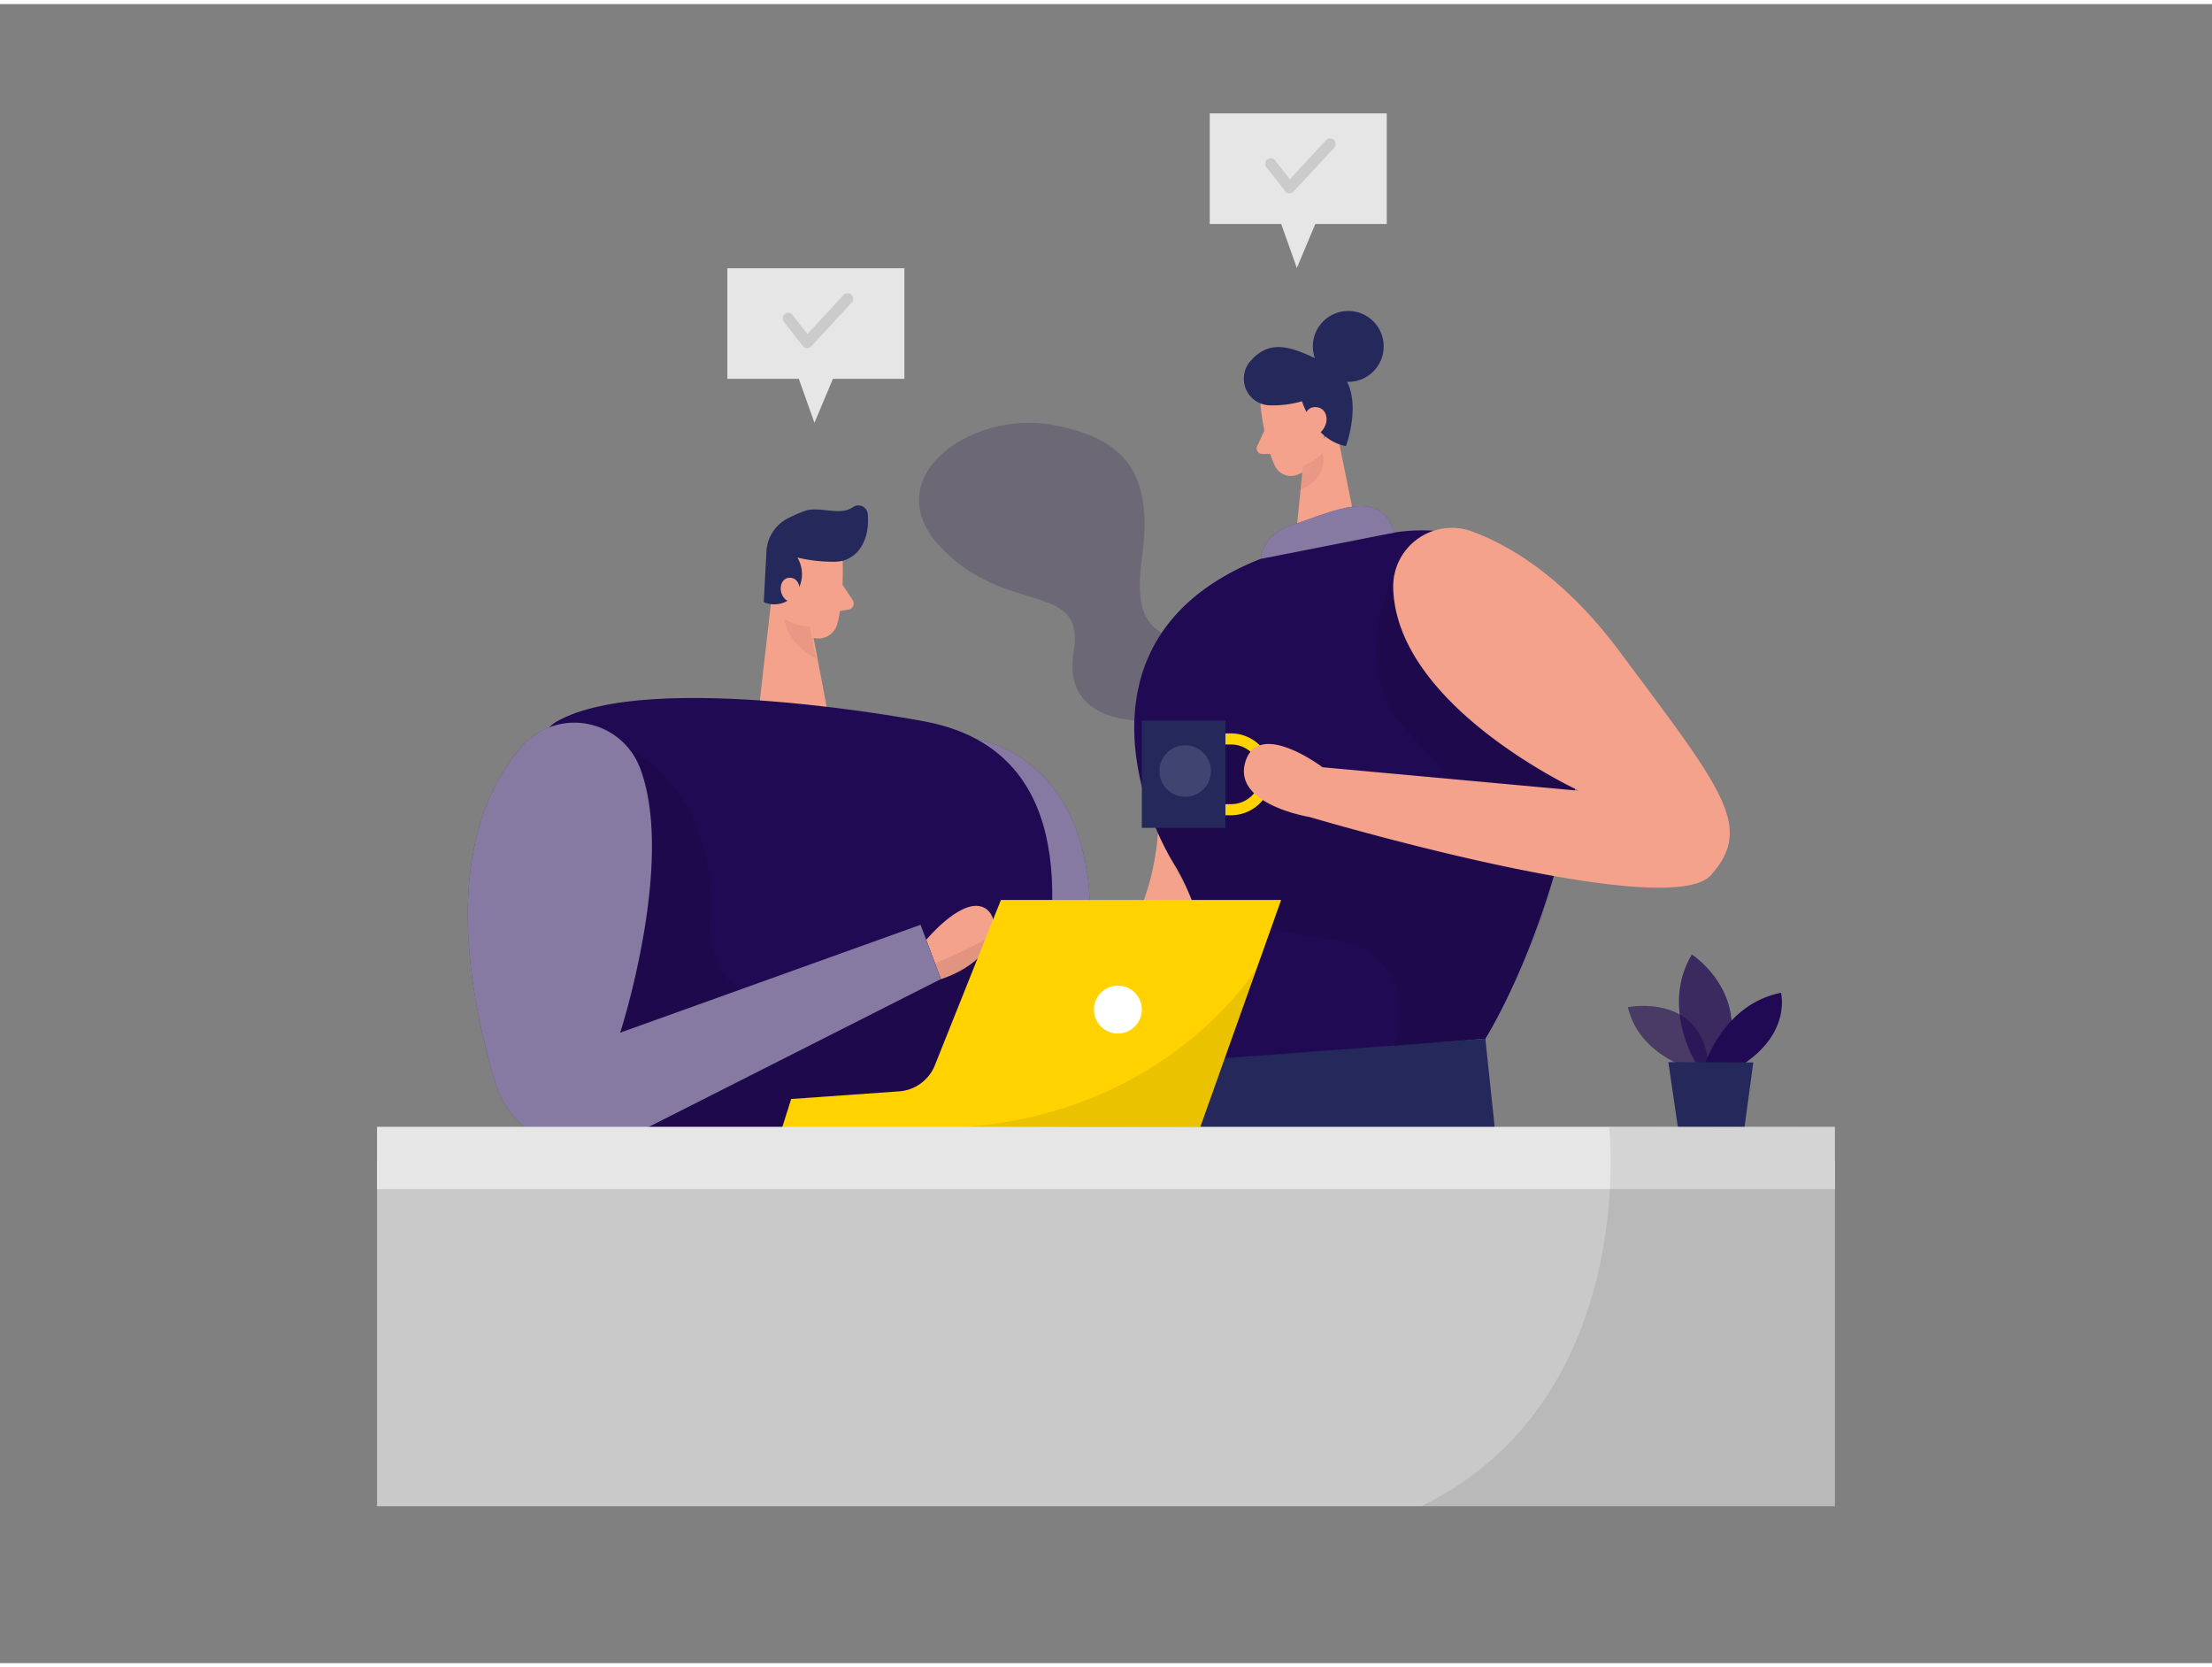 <svg id="Layer_1" data-name="Layer 1" xmlns="http://www.w3.org/2000/svg" viewBox="0 0 400 300" width="406" height="306" class="illustration styles_illustrationTablet__1DWOa"><rect x="0" y="0" width="400" height="300" fill="#808080" stroke="none"/><title>#83_coworking_twocolour</title><path d="M176.48,132.88S199,135.94,197,168.81H178.26Z" fill="#210A54"></path><path d="M178.26,168.81l-1.78-35.93S199,135.94,197,168.81" fill="#fff" opacity="0.46"></path><path d="M209.67,141.18s1.45,26.62-11.85,30.68,22.46,9.29,22.46,9.29L229,154.43Z" fill="#f4a28c"></path><path d="M228,73.09s.67,6.4,2.53,10.39A3.24,3.24,0,0,0,234.87,85a7.16,7.16,0,0,0,4.48-6.34l.82-5.89a5.76,5.76,0,0,0-3.66-5.58C232.45,65.34,227.42,69.2,228,73.09Z" fill="#f4a28c"></path><polygon points="241.5 76.08 245.69 96.77 234.12 98.27 235.68 83.01 241.5 76.08" fill="#f4a28c"></polygon><path d="M252.08,95.57a31.91,31.91,0,0,1,22.12,4.53c7.56,4.9,14.56,14.14,12.3,31.45-4.52,34.63-17.9,55.54-17.9,55.54L221.35,191s-1.18-22.73-9-35.42-18-46,21.74-57.33Z" fill="#210A54"></path><path d="M228.65,77.1l-1.29,2.78a1,1,0,0,0,.93,1.47h2.51Z" fill="#f4a28c"></path><path d="M235.63,83.44a7.85,7.85,0,0,0,3.54-2.29s1.33,4.43-4,6.66Z" fill="#ce8172" opacity="0.31"></path><path d="M236.12,76.19s-.42-2.45,1.45-2.61,2.49,3.36.07,4.17Z" fill="#f4a28c"></path><path d="M229.29,72.54a18.7,18.7,0,0,0,6.15-.72s2.11,7,7.95,8.11c0,0,4.14-11.22-2.88-14.59-5.89-2.82-10.32-5.41-14.38-.8A4.83,4.83,0,0,0,229.29,72.54Z" fill="#24285b"></path><circle cx="243.81" cy="61.9" r="6.41" fill="#24285b"></circle><path d="M228.07,100.31s-.35-4.24,6-6.27,15.8-6.92,18.06,1.53Z" fill="#210A54"></path><path d="M228.07,100.31s-.35-4.24,6-6.27,15.8-6.92,18.06,1.53Z" fill="#fff" opacity="0.46"></path><path d="M235.75,75.57s0-2.87,2.28-2.69,2.67,3.52,0,5.16Z" fill="#f4a28c"></path><polygon points="131.53 47.76 131.53 67.76 144.45 67.76 147.28 75.72 150.62 67.76 163.54 67.76 163.54 47.76 131.53 47.76" fill="#e6e6e6"></polygon><path d="M145.92,62.22h0a1,1,0,0,1-.75-.39l-3.38-4.35a1,1,0,1,1,1.58-1.22L146,59.68l6.55-7.08A1,1,0,0,1,154,54l-7.35,7.94A1,1,0,0,1,145.92,62.22Z" opacity="0.12"></path><polygon points="218.76 19.76 218.76 39.76 231.68 39.76 234.51 47.72 237.85 39.76 250.77 39.76 250.77 19.76 218.76 19.76" fill="#e6e6e6"></polygon><path d="M233.15,34.22h0a1,1,0,0,1-.75-.38L229,29.49a1,1,0,0,1,.18-1.41,1,1,0,0,1,1.4.18l2.66,3.42,6.55-7.08A1,1,0,0,1,241.24,26l-7.36,7.94A1,1,0,0,1,233.15,34.22Z" opacity="0.12"></path><path d="M152.37,100.62s.32,7-1,11.59a3.53,3.53,0,0,1-4.4,2.36c-2.3-.72-5.21-2.36-5.83-6.09l-1.84-6.2a6.3,6.3,0,0,1,3-6.61C146.36,93,152.39,96.35,152.37,100.62Z" fill="#f4a28c"></path><polygon points="139.74 105.44 137.14 128.26 149.81 128.79 146.62 111.98 139.74 105.44" fill="#f4a28c"></polygon><path d="M150.62,100.84a27.88,27.88,0,0,1-6.43-.76,5.85,5.85,0,0,1-.26,6.41,4.77,4.77,0,0,1-5.82,1.66l.48-9A7.14,7.14,0,0,1,142.46,93a26.62,26.62,0,0,1,3.07-1.35c2.63-.93,6.35,1,8.75-.7a1.69,1.69,0,0,1,2.63,1.22c.29,2.75-.38,7-4.14,8.38A6.54,6.54,0,0,1,150.62,100.84Z" fill="#24285b"></path><path d="M144.68,106.31s.06-2.7-2-2.57-2.14,4,.6,4.49Z" fill="#f4a28c"></path><path d="M152.35,105l1.84,2.78a1.13,1.13,0,0,1-.78,1.73l-2.7.39Z" fill="#f4a28c"></path><path d="M146.44,112.53a8.35,8.35,0,0,1-4.57-1.36s.18,4.24,5.67,7.12Z" fill="#ce8172" opacity="0.31"></path><path d="M167,129.68s-49.37-9.46-66.24,0,18.51,97.5,18.51,97.5l52-1.64S216.77,138.73,167,129.68Z" fill="#210A54"></path><path d="M167.48,169.22s5.84-7.06,9.84-6.06,4,9.35-7.17,13.17Z" fill="#f4a28c"></path><path d="M113.73,134.6s16.09,7.14,14.84,31.14,32.08,13,50.91,2.74L170.15,203H103.32V157.24Z" opacity="0.08"></path><polygon points="268.6 187.09 274.82 246.16 205.16 240.4 215.82 191.02 268.6 187.09" fill="#24285b"></polygon><path d="M252.08,103.44s-9.06,16.82,2.77,28.49,11.5,17,11.5,17L229,134.6l-10.85-1.67L209,149a103,103,0,0,0,5.54,10.82l2.28,5.32,25.87,4.47A12.67,12.67,0,0,1,252.9,185l-.82,3.48,16.52-1.38s9.35-16,12.38-29.42,5.95-23.07,5.95-23.07Z" opacity="0.08"></path><path d="M305.58,192.46s-9.21-2.51-11.21-11.08c0,0,14.27-2.89,14.67,11.84Z" fill="#210A54" opacity="0.58"></path><path d="M306.71,191.55s-6.44-10.17-.77-19.69c0,0,10.85,6.9,6,19.71Z" fill="#210A54" opacity="0.73"></path><path d="M308.37,191.56s3.4-10.75,13.68-12.78c0,0,1.92,7-6.66,12.81Z" fill="#210A54"></path><polygon points="301.69 191.32 303.56 204.09 315.32 204.14 317.05 191.38 301.69 191.32" fill="#24285b"></polygon><rect x="68.18" y="209.17" width="263.63" height="62.46" fill="#c9c9c9"></rect><path d="M94.15,134.47C86.58,143.29,79.53,161,89.54,195a16.7,16.7,0,0,0,23.52,10.19l57.09-28.89-3.68-9.81L112.15,186s10.11-31.2,3.5-48.08A12.69,12.69,0,0,0,94.15,134.47Z" fill="#210A54"></path><path d="M141.07,204.32l2-6.33,19.51-1.38a7.54,7.54,0,0,0,6.48-4.74L181,162h50.67L217,203.19Z" fill="#ffd200"></path><path d="M94.15,134.47C86.58,143.29,79.53,161,89.54,195a16.7,16.7,0,0,0,23.52,10.19l57.09-28.89-3.68-9.81L112.15,186s10.11-31.2,3.5-48.08A12.69,12.69,0,0,0,94.15,134.47Z" fill="#fff" opacity="0.46"></path><rect x="68.18" y="203.02" width="263.63" height="11.27" fill="#e6e6e6"></rect><circle cx="202.15" cy="181.82" r="4.33" fill="#fff"></circle><path d="M291,203.12s5.5,49.22-34,68.51h74.8V203Z" opacity="0.08"></path><path d="M217.33,132.88h5.27a6.41,6.41,0,0,1,6.4,6.4h0a6.4,6.4,0,0,1-6.4,6.4h-5.27" fill="none" stroke="#ffd200" stroke-miterlimit="10" stroke-width="2"></path><path d="M251.93,105.41a10.61,10.61,0,0,1,14.39-10c7.11,2.66,16.79,8.57,26.5,21.59,18.83,25.25,24.33,31.75,16.58,40.5S236.82,147,236.82,147s-14-2.25-11.61-10,13.94,1,13.94,1l46.4,4.25S252.33,127,251.93,105.41Z" fill="#f4a28c"></path><rect x="206.48" y="129.56" width="15.12" height="19.4" fill="#24285b"></rect><circle cx="214.32" cy="138.69" r="4.66" fill="#fff" opacity="0.13"></circle><path d="M227.27,174.29S211.68,200.11,175,203l42,.17Z" opacity="0.08"></path><path d="M221.6,129.56s2.94-9-4.27-12.44-12.71-3.26-10.85-16.81-1.26-21.58-16.19-24.23-32,9.69-20.14,22.19,26.2,5.87,24,18.85,12.3,12.44,12.3,12.44Z" fill="#210A54" opacity="0.2"></path></svg>